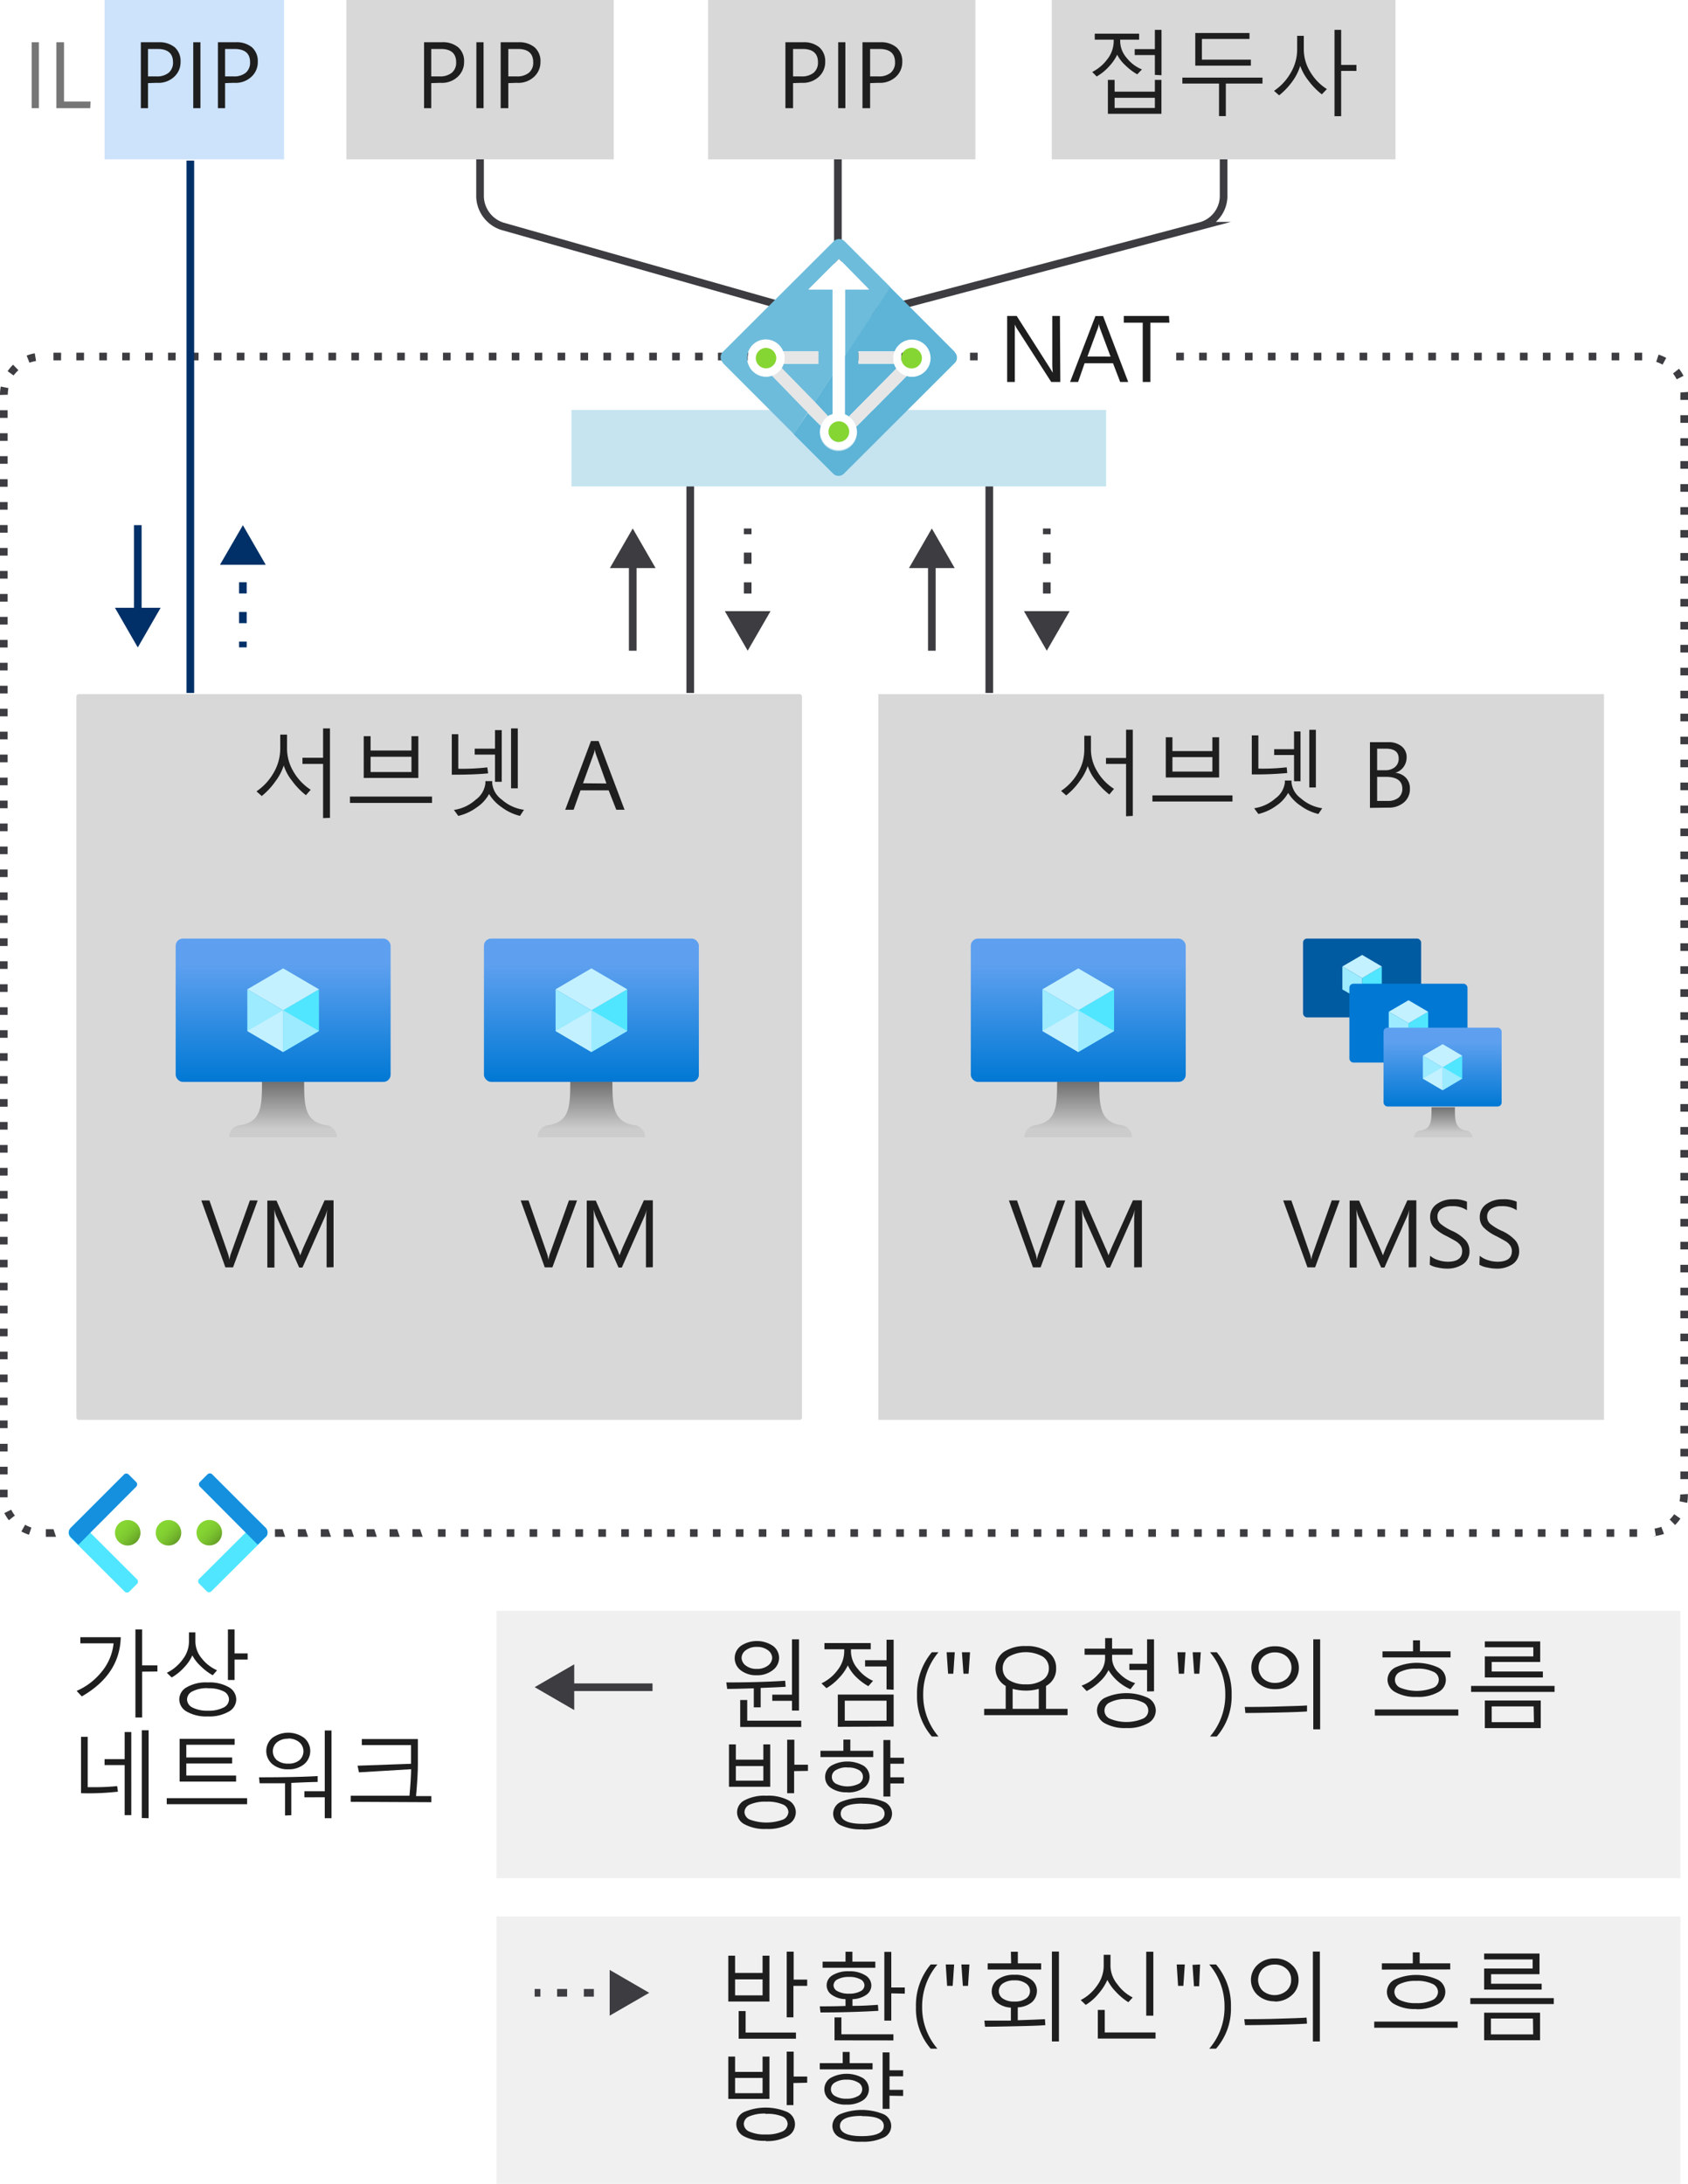 <svg xmlns="http://www.w3.org/2000/svg" xmlns:xlink="http://www.w3.org/1999/xlink" viewBox="0 0 221 285.86"><defs><style>.cls-1{fill:#fff;}.cls-2,.cls-3{fill:#3c3c41;}.cls-3{opacity:0.2;}.cls-25,.cls-29,.cls-3{isolation:isolate;}.cls-4{fill:#ccc;fill-opacity:0.3;}.cls-5{fill:url(#Degradado_sin_nombre);}.cls-6{fill:#50e6ff;}.cls-7{fill:#c3f1ff;}.cls-8{fill:#9cebff;}.cls-9{fill:url(#Degradado_sin_nombre_2);}.cls-10{fill:url(#Degradado_sin_nombre_3);}.cls-11{fill:url(#Degradado_sin_nombre_4);}.cls-12{fill:#005ba1;}.cls-13{fill:#0078d4;}.cls-14{fill:url(#Degradado_sin_nombre_5);}.cls-15{fill:url(#Degradado_sin_nombre_6);}.cls-16{fill:url(#Degradado_sin_nombre_7);}.cls-17{fill:url(#Degradado_sin_nombre_8);}.cls-18,.cls-19,.cls-20,.cls-26,.cls-28{fill:none;stroke-miterlimit:10;}.cls-18,.cls-19,.cls-20{stroke:#3c3c41;}.cls-19,.cls-28{stroke-dasharray:1.46 2.43;}.cls-20{stroke-dasharray:1.31 2.19;}.cls-21{fill:url(#Degradado_sin_nombre_9);}.cls-22{fill:url(#Degradado_sin_nombre_10);}.cls-23{fill:url(#Degradado_sin_nombre_11);}.cls-24{fill:#1490df;}.cls-25{fill:#83b9f9;}.cls-25,.cls-29{opacity:0.4;}.cls-26,.cls-28{stroke:#003067;}.cls-27{fill:#003067;}.cls-29,.cls-30{fill:#6ebcdb;}.cls-31{fill:#5db4d7;}.cls-32{fill:#e6e6e6;}.cls-33{fill:#86d633;}.cls-34{fill:#1e1e1e;}.cls-35{fill:#767676;}</style><linearGradient id="Degradado_sin_nombre" x1="37.07" y1="418.22" x2="37.07" y2="399.46" gradientTransform="translate(0 -276.6)" gradientUnits="userSpaceOnUse"><stop offset="0" stop-color="#0078d4"/><stop offset="0.82" stop-color="#5ea0ef"/></linearGradient><linearGradient id="Degradado_sin_nombre_2" x1="37.05" y1="425.46" x2="37.05" y2="418.22" gradientTransform="translate(0 -276.6)" gradientUnits="userSpaceOnUse"><stop offset="0.15" stop-color="#ccc"/><stop offset="1" stop-color="#707070"/></linearGradient><linearGradient id="Degradado_sin_nombre_3" x1="77.43" y1="418.22" x2="77.43" y2="399.46" xlink:href="#Degradado_sin_nombre"/><linearGradient id="Degradado_sin_nombre_4" x1="77.43" y1="425.46" x2="77.43" y2="418.22" xlink:href="#Degradado_sin_nombre_2"/><linearGradient id="Degradado_sin_nombre_5" x1="188.87" y1="421.46" x2="188.87" y2="411.12" xlink:href="#Degradado_sin_nombre"/><linearGradient id="Degradado_sin_nombre_6" x1="188.94" y1="425.46" x2="188.94" y2="421.46" xlink:href="#Degradado_sin_nombre_2"/><linearGradient id="Degradado_sin_nombre_7" x1="141.17" y1="418.22" x2="141.17" y2="399.46" xlink:href="#Degradado_sin_nombre"/><linearGradient id="Degradado_sin_nombre_8" x1="141.17" y1="425.46" x2="141.17" y2="418.22" xlink:href="#Degradado_sin_nombre_2"/><linearGradient id="Degradado_sin_nombre_9" x1="23.52" y1="477.64" x2="25.89" y2="480.01" gradientTransform="translate(2.88 -278.01)" gradientUnits="userSpaceOnUse"><stop offset="0" stop-color="#86d633"/><stop offset="0.24" stop-color="#83d232"/><stop offset="0.5" stop-color="#7cc52f"/><stop offset="0.76" stop-color="#6fb02a"/><stop offset="1" stop-color="#5e9624"/></linearGradient><linearGradient id="Degradado_sin_nombre_10" x1="18.18" y1="477.64" x2="20.53" y2="480.01" xlink:href="#Degradado_sin_nombre_9"/><linearGradient id="Degradado_sin_nombre_11" x1="12.83" y1="477.64" x2="15.19" y2="480.01" xlink:href="#Degradado_sin_nombre_9"/></defs><title>OJ104903192</title><g id="Target"><g id="Shapes"><rect class="cls-1" width="221" height="285.86"/><path class="cls-2" d="M214.34,201.17h-1v-1h1Zm-3,0h-1v-1h1Zm-3,0h-1v-1h1Zm-3,0h-1v-1h1Zm-3,0h-1v-1h1Zm-3,0h-1v-1h1Zm-3,0h-1v-1h1Zm-3,0h-1v-1h1Zm-3,0h-1v-1h1Zm-3,0h-1v-1h1Zm-3,0h-1v-1h1Zm-3,0h-1v-1h1Zm-3,0h-1v-1h1Zm-3,0h-1v-1h1Zm-3,0h-1v-1h1Zm-3,0h-1v-1h1Zm-3,0h-1v-1h1Zm-3,0h-1v-1h1Zm-3,0h-1v-1h1Zm-3,0h-1v-1h1Zm-3,0h-1v-1h1Zm-3,0h-1v-1h1Zm-3,0h-1v-1h1Zm-3,0h-1v-1h1Zm-3,0h-1v-1h1Zm-3,0h-1v-1h1Zm-3,0h-1v-1h1Zm-3,0h-1v-1h1Zm-3,0h-1v-1h1Zm-3,0h-1v-1h1Zm-3,0h-1v-1h1Zm-3,0h-1v-1h1Zm-3,0h-1v-1h1Zm-3,0h-1v-1h1Zm-3,0h-1v-1h1Zm-3,0h-1v-1h1Zm-3,0h-1v-1h1Zm-3,0h-1v-1h1Zm-3,0h-1v-1h1Zm-3,0h-1v-1h1Zm-3,0h-1v-1h1Zm-3,0h-1v-1h1Zm-3,0h-1v-1h1Zm-3,0h-1v-1h1Zm-3,0h-1v-1h1Zm-3,0h-1v-1h1Zm-3,0h-1v-1h1Zm-3,0h-1v-1h1Zm-3,0h-1v-1h1Zm-3,0h-1v-1h1Zm-3,0h-1v-1h1Zm-3,0h-1v-1h1Zm-3,0h-1v-1h1Zm-3,0H54v-1h1Zm-3,0H51v-1h1Zm-3,0H48v-1h1Zm-3,0H45v-1h1Zm-3,0H42v-1h1Zm-3,0H39v-1h1Zm-3,0H36v-1h1Zm-30,0H6v-1H7Zm209.46-.08-.17-1a4.29,4.29,0,0,0,.87-.23l.36.93a5.86,5.86,0,0,1-1.44.3Zm-213-.19a5.91,5.91,0,0,1-1-.43l.49-.88a4,4,0,0,0,.82.36Zm215.5-1.29-.69-.71a4.82,4.82,0,0,0,.58-.69l.82.57A5.65,5.65,0,0,1,219.32,199.61ZM1.16,199a5.71,5.71,0,0,1-.59-.94l.9-.44a3.75,3.75,0,0,0,.48.76Zm219.73-2.28-1-.2a4.41,4.41,0,0,0,.09-.89l1-.06v.06a5.33,5.33,0,0,1-.09,1.13ZM0,196v-1H1v1Zm221-2.38h-1v-1h1ZM1,193H0v-1H1Zm220-2.35h-1v-1h1ZM1,190H0v-1H1Zm220-2.36h-1v-1h1Zm-220-.7H0v-1H1Zm220-2.35h-1v-1h1ZM1,183.94H0v-1H1Zm220-2.36h-1v-1h1ZM1,180.93H0v-1H1Zm220-2.35h-1v-1h1ZM1,177.93H0v-1H1Zm220-2.36h-1v-1h1ZM1,174.92H0v-1H1Zm220-2.35h-1v-1h1ZM1,171.92H0v-1H1Zm220-2.36h-1v-1h1ZM1,168.91H0v-1H1Zm220-2.35h-1v-1h1ZM1,165.9H0v-1H1Zm220-2.35h-1v-1h1ZM1,162.9H0v-1H1Zm220-2.35h-1v-1h1ZM1,159.89H0v-1H1Zm220-2.35h-1v-1h1ZM1,156.89H0v-1H1Zm220-2.36h-1v-1h1ZM1,153.88H0v-1H1Zm220-2.35h-1v-1h1ZM1,150.88H0v-1H1Zm220-2.36h-1v-1h1ZM1,147.87H0v-1H1Zm220-2.35h-1v-1h1ZM1,144.87H0v-1H1Zm220-2.36h-1v-1h1ZM1,141.86H0v-1H1Zm220-2.35h-1v-1h1ZM1,138.86H0v-1H1Zm220-2.36h-1v-1h1ZM1,135.85H0v-1H1Zm220-2.35h-1v-1h1ZM1,132.85H0v-1H1Zm220-2.36h-1v-1h1ZM1,129.84H0v-1H1Zm220-2.36h-1v-1h1ZM1,126.83H0v-1H1Zm220-2.35h-1v-1h1ZM1,123.83H0v-1H1Zm220-2.36h-1v-1h1ZM1,120.82H0v-1H1Zm220-2.35h-1v-1h1ZM1,117.82H0v-1H1Zm220-2.36h-1v-1h1ZM1,114.81H0v-1H1Zm220-2.35h-1v-1h1ZM1,111.81H0v-1H1Zm220-2.36h-1v-1h1ZM1,108.8H0v-1H1Zm220-2.35h-1v-1h1ZM1,105.8H0v-1H1Zm220-2.36h-1v-1h1ZM1,102.79H0v-1H1Zm220-2.35h-1v-1h1ZM1,99.78H0v-1H1Zm220-2.35h-1v-1h1ZM1,96.78H0v-1H1Zm220-2.36h-1v-1h1ZM1,93.77H0v-1H1Zm220-2.35h-1v-1h1ZM1,90.77H0v-1H1Zm220-2.36h-1v-1h1ZM1,87.76H0v-1H1Zm220-2.35h-1v-1h1ZM1,84.76H0v-1H1ZM221,82.4h-1v-1h1ZM1,81.75H0v-1H1ZM221,79.4h-1v-1h1ZM1,78.75H0v-1H1Zm220-2.36h-1v-1h1ZM1,75.74H0v-1H1Zm220-2.35h-1v-1h1ZM1,72.73H0v-1H1Zm220-2.35h-1v-1h1ZM1,69.73H0v-1H1Zm220-2.35h-1v-1h1ZM1,66.72H0v-1H1Zm220-2.35h-1v-1h1ZM1,63.72H0v-1H1Zm220-2.36h-1v-1h1ZM1,60.71H0v-1H1Zm220-2.35h-1v-1h1ZM1,57.71H0v-1H1Zm220-2.36h-1v-1h1ZM1,54.7H0v-1H1Zm220-2.35h-1v-.68a1.41,1.41,0,0,0,0-.29l1-.07v1ZM0,51.7H0a5.77,5.77,0,0,1,.1-1.1l1,.2a5.12,5.12,0,0,0-.08.87Zm219.52-2.05a5.41,5.41,0,0,0-.48-.76l.78-.62a5,5,0,0,1,.59.93ZM1.78,49.15,1,48.59a5.25,5.25,0,0,1,.71-.85l.7.72A4.57,4.57,0,0,0,1.78,49.15Zm215.89-1.42a4.09,4.09,0,0,0-.83-.36l.31-.95a5.91,5.91,0,0,1,1,.43ZM3.86,47.48l-.37-.93a4.92,4.92,0,0,1,1.06-.3l.17,1A5.2,5.2,0,0,0,3.86,47.48ZM215,47.17h-1v-1h1Zm-3,0h-1v-1h1Zm-3,0h-1v-1h1Zm-3,0h-1v-1h1Zm-3,0h-1v-1h1Zm-3,0h-1v-1h1Zm-3,0h-1v-1h1Zm-3,0h-1v-1h1Zm-3,0h-1v-1h1Zm-3,0h-1v-1h1Zm-3,0h-1v-1h1Zm-3,0h-1v-1h1Zm-3,0h-1v-1h1Zm-3,0h-1v-1h1Zm-3,0h-1v-1h1Zm-3,0h-1v-1h1Zm-3,0h-1v-1h1Zm-3,0h-1v-1h1Zm-3,0h-1v-1h1Zm-3,0h-1v-1h1Zm-3,0h-1v-1h1Zm-27,0h-1v-1h1Zm-3,0h-1v-1h1Zm-3,0h-1v-1h1Zm-3,0h-1v-1h1Zm-3,0h-1v-1h1Zm-3,0h-1v-1h1Zm-3,0h-1v-1h1Zm-3,0h-1v-1h1Zm-3,0h-1v-1h1Zm-3,0h-1v-1h1Zm-3,0H97v-1h1Zm-3,0H94v-1h1Zm-3,0H91v-1h1Zm-3,0H88v-1h1Zm-3,0H85v-1h1Zm-3,0H82v-1h1Zm-3,0H79v-1h1Zm-3,0H76v-1h1Zm-3,0H73v-1h1Zm-3,0H70v-1h1Zm-3,0H67v-1h1Zm-3,0H64v-1h1Zm-3,0H61v-1h1Zm-3,0H58v-1h1Zm-3,0H55v-1h1Zm-3,0H52v-1h1Zm-3,0H49v-1h1Zm-3,0H46v-1h1Zm-3,0H43v-1h1Zm-3,0H40v-1h1Zm-3,0H37v-1h1Zm-3,0H34v-1h1Zm-3,0H31v-1h1Zm-3,0H28v-1h1Zm-3,0H25v-1h1Zm-3,0H22v-1h1Zm-3,0H19v-1h1Zm-3,0H16v-1h1Zm-3,0H13v-1h1Zm-3,0H10v-1h1Zm-3,0H7v-1H8Z"/><rect class="cls-1" x="10" y="90.86" width="95" height="95" rx="0.3"/><rect class="cls-3" x="10" y="90.86" width="95" height="95" rx="0.3"/><rect class="cls-4" x="65" y="210.86" width="155" height="35"/><rect class="cls-4" x="65" y="250.86" width="155" height="35"/><rect class="cls-5" x="23" y="122.86" width="28.14" height="18.76" rx="0.94"/><polygon class="cls-6" points="41.76 129.5 41.76 134.96 37.07 137.71 37.07 132.24 41.76 129.5"/><polygon class="cls-7" points="41.76 129.5 37.07 132.25 32.38 129.5 37.07 126.76 41.76 129.5"/><polygon class="cls-8" points="37.07 132.25 37.07 137.71 32.38 134.96 32.38 129.5 37.07 132.25"/><polygon class="cls-7" points="32.38 134.96 37.07 132.24 37.07 137.71 32.38 134.96"/><polygon class="cls-8" points="41.76 134.96 37.07 132.24 37.07 137.71 41.76 134.96"/><path class="cls-9" d="M42.71,147.29c-2.78-.44-2.89-2.44-2.89-5.67H34.3c0,3.23-.09,5.23-2.87,5.67A1.56,1.56,0,0,0,30,148.86H44.11A1.58,1.58,0,0,0,42.71,147.29Z"/><rect class="cls-10" x="63.36" y="122.86" width="28.14" height="18.76" rx="0.94"/><polygon class="cls-6" points="82.12 129.5 82.12 134.96 77.43 137.71 77.43 132.24 82.12 129.5"/><polygon class="cls-7" points="82.12 129.5 77.43 132.25 72.74 129.5 77.43 126.76 82.12 129.5"/><polygon class="cls-8" points="77.43 132.25 77.43 137.71 72.74 134.96 72.74 129.5 77.43 132.25"/><polygon class="cls-7" points="72.74 134.96 77.43 132.24 77.43 137.71 72.74 134.96"/><polygon class="cls-8" points="82.12 134.96 77.43 132.24 77.43 137.71 82.12 134.96"/><path class="cls-11" d="M83.07,147.29c-2.78-.44-2.89-2.44-2.89-5.67H74.66c0,3.23-.09,5.23-2.88,5.67a1.56,1.56,0,0,0-1.39,1.57H84.46A1.56,1.56,0,0,0,83.07,147.29Z"/><rect class="cls-1" x="115" y="90.86" width="95" height="95"/><rect class="cls-3" x="115" y="90.86" width="95" height="95"/><rect class="cls-12" x="170.6" y="122.86" width="15.46" height="10.32" rx="0.52"/><polygon class="cls-6" points="180.91 126.51 180.91 129.52 178.34 131.02 178.34 128.03 180.91 126.51"/><polygon class="cls-7" points="180.91 126.51 178.34 128.03 175.75 126.51 178.34 125 180.91 126.51"/><polygon class="cls-8" points="178.34 128.03 178.34 131.02 175.75 129.52 175.75 126.51 178.34 128.03"/><rect class="cls-13" x="176.67" y="128.77" width="15.46" height="10.32" rx="0.52"/><polygon class="cls-6" points="186.98 132.44 186.98 135.44 184.41 136.96 184.41 133.94 186.98 132.44"/><polygon class="cls-7" points="186.98 132.44 184.41 133.94 181.82 132.44 184.41 130.93 186.98 132.44"/><polygon class="cls-8" points="184.41 133.94 184.41 136.96 181.82 135.44 181.82 132.44 184.41 133.94"/><rect class="cls-14" x="181.14" y="134.52" width="15.46" height="10.32" rx="0.52"/><polygon class="cls-6" points="191.44 138.19 191.44 141.19 188.88 142.71 188.88 139.69 191.44 138.19"/><polygon class="cls-7" points="191.44 138.19 188.88 139.71 186.29 138.19 188.88 136.68 191.44 138.19"/><polygon class="cls-8" points="188.88 139.71 188.88 142.71 186.29 141.19 186.29 138.19 188.88 139.71"/><polygon class="cls-7" points="186.29 141.19 188.88 139.69 188.88 142.71 186.29 141.19"/><polygon class="cls-8" points="191.44 141.19 188.88 139.69 188.88 142.71 191.44 141.19"/><path class="cls-15" d="M192,148c-1.52-.24-1.52-1.34-1.52-3.06h-3.06c0,1.78,0,2.88-1.53,3.06a.91.91,0,0,0-.77.88h7.65A.91.91,0,0,0,192,148Z"/><rect class="cls-16" x="127.1" y="122.86" width="28.14" height="18.76" rx="0.94"/><polygon class="cls-6" points="145.86 129.5 145.86 134.96 141.17 137.71 141.17 132.24 145.86 129.5"/><polygon class="cls-7" points="145.86 129.5 141.17 132.25 136.48 129.5 141.17 126.76 145.86 129.5"/><polygon class="cls-8" points="141.17 132.25 141.17 137.71 136.48 134.96 136.48 129.5 141.17 132.25"/><polygon class="cls-7" points="136.48 134.96 141.17 132.24 141.17 137.71 136.48 134.96"/><polygon class="cls-8" points="145.86 134.96 141.17 132.24 141.17 137.71 145.86 134.96"/><path class="cls-17" d="M146.81,147.29c-2.78-.44-2.89-2.44-2.89-5.67H138.4c0,3.23-.09,5.23-2.87,5.67a1.58,1.58,0,0,0-1.4,1.57h14.08A1.58,1.58,0,0,0,146.81,147.29Z"/><line class="cls-18" x1="90.37" y1="90.71" x2="90.37" y2="63.64"/><line class="cls-18" x1="82.84" y1="85.18" x2="82.84" y2="73.48"/><polygon class="cls-2" points="85.83 74.36 82.84 69.18 79.85 74.36 85.83 74.36"/><line class="cls-18" x1="97.89" y1="80.87" x2="97.89" y2="80.12"/><line class="cls-19" x1="97.89" y1="77.69" x2="97.89" y2="71.14"/><line class="cls-18" x1="97.89" y1="69.93" x2="97.89" y2="69.18"/><polygon class="cls-2" points="100.88 80 97.89 85.18 94.9 80 100.88 80"/><line class="cls-18" x1="129.52" y1="90.71" x2="129.52" y2="63.64"/><line class="cls-18" x1="122" y1="85.18" x2="122" y2="73.48"/><polygon class="cls-2" points="124.99 74.36 122 69.18 119.01 74.36 124.99 74.36"/><line class="cls-18" x1="137.05" y1="80.87" x2="137.05" y2="80.12"/><line class="cls-19" x1="137.05" y1="77.69" x2="137.05" y2="71.14"/><line class="cls-18" x1="137.05" y1="69.93" x2="137.05" y2="69.18"/><polygon class="cls-2" points="140.04 80 137.05 85.18 134.06 80 140.04 80"/><line class="cls-18" x1="109.7" y1="38.29" x2="109.7" y2="18.79"/><line class="cls-18" x1="74.31" y1="220.86" x2="85.43" y2="220.86"/><polygon class="cls-2" points="75.18 223.85 70 220.85 75.18 217.86 75.18 223.85"/><line class="cls-18" x1="80.69" y1="260.86" x2="79.94" y2="260.86"/><line class="cls-20" x1="77.75" y1="260.86" x2="71.84" y2="260.86"/><line class="cls-18" x1="70.75" y1="260.86" x2="70" y2="260.86"/><polygon class="cls-2" points="79.82 257.86 85 260.86 79.82 263.85 79.82 257.86"/><path class="cls-18" d="M105.83,41,65.74,29.61a4.21,4.21,0,0,1-2.89-3.82v-7"/><path class="cls-18" d="M114,41l43.3-11.45a4.1,4.1,0,0,0,2.9-3.76v-7"/><circle class="cls-21" cx="27.4" cy="200.63" r="1.67"/><circle class="cls-22" cx="22.06" cy="200.64" r="1.67"/><circle class="cls-23" cx="16.72" cy="200.64" r="1.67"/><path class="cls-6" d="M17.93,207.34l-1,1a.43.43,0,0,1-.61,0h0l-7.09-7.08a.88.88,0,0,1,0-1.22h0l1-1h0l7.71,7.69a.43.43,0,0,1,0,.61h0Z"/><path class="cls-24" d="M16.83,193l1,1a.43.43,0,0,1,0,.61h0l-7.57,7.6h0l-1-1a.88.88,0,0,1,0-1.22h0l7-7A.43.43,0,0,1,16.83,193Z"/><path class="cls-6" d="M33.78,199l1,1a.86.86,0,0,1,0,1.22h0l-7.1,7.08a.43.43,0,0,1-.61,0h0l-1-1a.44.44,0,0,1,0-.62h0Z"/><path class="cls-24" d="M34.74,201.2l-1,1h0l-7.57-7.6a.43.43,0,0,1,0-.61h0l1-1a.43.43,0,0,1,.61,0h0l7,7a.88.88,0,0,1,0,1.22h0Z"/><rect class="cls-1" x="45.35" width="35" height="20.86"/><rect class="cls-3" x="45.35" width="35" height="20.86"/><rect class="cls-1" x="92.7" width="35" height="20.86"/><rect class="cls-3" x="92.7" width="35" height="20.86"/><rect class="cls-1" x="137.7" width="45" height="20.86"/><rect class="cls-3" x="137.7" width="45" height="20.86"/><rect class="cls-1" x="13.69" width="23.5" height="20.86"/><rect class="cls-25" x="13.69" width="23.5" height="20.86"/><line class="cls-26" x1="24.92" y1="90.71" x2="24.92" y2="21.02"/><line class="cls-26" x1="18.04" y1="80.44" x2="18.04" y2="68.74"/><polygon class="cls-27" points="21.03 79.56 18.04 84.75 15.05 79.56 21.03 79.56"/><line class="cls-26" x1="31.8" y1="84.74" x2="31.8" y2="83.99"/><line class="cls-28" x1="31.8" y1="81.57" x2="31.8" y2="75.01"/><line class="cls-26" x1="31.8" y1="73.8" x2="31.8" y2="73.05"/><polygon class="cls-27" points="34.79 73.93 31.8 68.75 28.8 73.93 34.79 73.93"/><rect class="cls-1" x="74.82" y="53.67" width="70" height="10"/><rect class="cls-29" x="74.82" y="53.67" width="70" height="10"/><g id="ad94e297-0e86-4eaf-aac0-d146ee9aea65"><path class="cls-30" d="M105.75,54l-4.68-4.84a2.28,2.28,0,0,1-.78.13A2.43,2.43,0,1,1,102.53,46h4.62v1.62H102.6a3.68,3.68,0,0,1-.26.57l4.33,4.46L109,49.07V37.89h-3.15l4-4,3.94,4h-3.15v8.74l5.93-9.05-6-6a1,1,0,0,0-1.41,0l0,0h0L94.64,46.06a1,1,0,0,0,0,1.41l0,.05h0L109.11,62l-5.17-5.17Z"/><path class="cls-31" d="M109,54.22V49.05l-2.34,3.59,1.72,1.84A2,2,0,0,1,109,54.22Z"/><path class="cls-31" d="M125,46.06l-8.47-8.48-5.93,9.05v7.61a2.1,2.1,0,0,1,.53.29l6.22-6.28a3.15,3.15,0,0,1-.31-.64H112.4V46h4.74a2.41,2.41,0,1,1,2.24,3.32,2.53,2.53,0,0,1-.67-.1l-6.62,6.67a2.18,2.18,0,0,1,.11.62,2.43,2.43,0,0,1-4.86.19,2.5,2.5,0,0,1,.14-.9l-1.73-1.72-1.84,2.76L109.08,62a1,1,0,0,0,1.41,0l0,0L125,47.52a1,1,0,0,0,0-1.41Z"/><path class="cls-32" d="M117.14,46H112.4v1.62h4.67a3,3,0,0,1-.12-.73A2.26,2.26,0,0,1,117.14,46Z"/><path class="cls-32" d="M102.6,47.61h4.55V46h-4.62a2.09,2.09,0,0,1,.19.89A2.22,2.22,0,0,1,102.6,47.61Z"/><path class="cls-32" d="M112.09,55.88l6.62-6.67a2.43,2.43,0,0,1-1.33-1l-6.22,6.28A2.24,2.24,0,0,1,112.09,55.88Z"/><path class="cls-32" d="M108.44,54.48l-1.72-1.84-4.38-4.46a2.51,2.51,0,0,1-1.27,1L105.75,54l1.73,1.72A2.37,2.37,0,0,1,108.44,54.48Z"/><path class="cls-1" d="M113.76,37.89l-3.92-4-4,4H109V54.22a1.73,1.73,0,0,0-.57.26,2.41,2.41,0,1,0,3.65,2.71,2.31,2.31,0,0,0,.11-.69,2.18,2.18,0,0,0-.11-.62,2.26,2.26,0,0,0-.93-1.35,2.1,2.1,0,0,0-.53-.29V37.89Zm-3.92,20a1.35,1.35,0,1,1,1.34-1.36v0h0a1.34,1.34,0,0,1-1.34,1.29Z"/><path class="cls-1" d="M102.34,48.18a3.68,3.68,0,0,0,.26-.57,2.28,2.28,0,0,0,.12-.73,2.09,2.09,0,0,0-.19-.89,2.41,2.41,0,1,0-2.24,3.32,2.28,2.28,0,0,0,.78-.13A2.51,2.51,0,0,0,102.34,48.18Zm-2,0a1.35,1.35,0,1,1,1.35-1.35h0a1.36,1.36,0,0,1-1.3,1.4h0Z"/><path class="cls-1" d="M118.71,49.21a2.53,2.53,0,0,0,.67.1A2.43,2.43,0,1,0,117.14,46a2.26,2.26,0,0,0-.19.89,3,3,0,0,0,.12.73,3.15,3.15,0,0,0,.31.64A2.46,2.46,0,0,0,118.71,49.21Zm.67-3.65a1.34,1.34,0,0,1,0,2.67,1.34,1.34,0,1,1-.3-2.67A1.5,1.5,0,0,1,119.38,45.56Z"/><path class="cls-33" d="M109.84,55.15a1.35,1.35,0,1,0,1.34,1.36h0A1.36,1.36,0,0,0,109.84,55.15Z"/><circle class="cls-33" cx="100.29" cy="46.88" r="1.34"/><path class="cls-33" d="M119.38,48.23A1.35,1.35,0,1,0,118,46.88h0a1.34,1.34,0,0,0,1.33,1.35Z"/></g></g></g><g id="Text"><path class="cls-34" d="M139.46,157.14l-3.22,8.76h-1l-3.15-8.76h1.06l2.44,7a4.66,4.66,0,0,1,.17.77h0a3.67,3.67,0,0,1,.19-.78l2.49-7Z"/><path class="cls-34" d="M148.49,165.9V160c0-.46,0-1,.09-1.69h0a5.11,5.11,0,0,1-.25.83l-3,6.78h-.43l-3-6.73a5.07,5.07,0,0,1-.25-.88h0c0,.22.05.78.05,1.67v5.94h-.92v-8.76h1.24l2.7,6.17a8.86,8.86,0,0,1,.41,1h0c.06-.17.2-.52.43-1.07l2.77-6.14h1.17v8.76Z"/><path class="cls-34" d="M75.55,157.14l-3.23,8.76h-1l-3.15-8.76H69.2l2.43,7a4.66,4.66,0,0,1,.17.77h0a4.4,4.4,0,0,1,.19-.78l2.5-7Z"/><path class="cls-34" d="M84.57,165.9V160c0-.46,0-1,.09-1.69h0a4.26,4.26,0,0,1-.25.83l-3,6.78h-.43l-3-6.73a4.44,4.44,0,0,1-.24-.88h0c0,.22,0,.78,0,1.67v5.94h-.92v-8.76H78l2.71,6.17a8.26,8.26,0,0,1,.4,1h0c.06-.17.2-.52.42-1.07l2.77-6.14h1.17v8.76Z"/><path class="cls-34" d="M33.74,157.14l-3.23,8.76h-1l-3.15-8.76h1.06l2.44,7a4.66,4.66,0,0,1,.17.77h0a4.4,4.4,0,0,1,.19-.78l2.5-7Z"/><path class="cls-34" d="M42.76,165.9V160c0-.46,0-1,.09-1.69h0a5.11,5.11,0,0,1-.25.83l-3,6.78h-.43l-3-6.73a4.44,4.44,0,0,1-.24-.88h0c0,.22,0,.78,0,1.67v5.94H35v-8.76H36.2l2.71,6.17a8.26,8.26,0,0,1,.4,1h0c.06-.17.2-.52.42-1.07l2.77-6.14h1.17v8.76Z"/><path class="cls-34" d="M175.4,157.14l-3.22,8.76h-1L168,157.14h1.07l2.43,7a3.25,3.25,0,0,1,.17.77h0a4.48,4.48,0,0,1,.2-.78l2.49-7Z"/><path class="cls-34" d="M184.43,165.9V160c0-.46,0-1,.09-1.69h0a4.9,4.9,0,0,1-.26.83l-3,6.78h-.43l-3-6.73a5.07,5.07,0,0,1-.25-.88h0c0,.22.05.78.05,1.67v5.94h-.93v-8.76h1.24l2.71,6.17c.22.5.35.85.41,1h0c.06-.17.2-.52.42-1.07l2.78-6.14h1.17v8.76Z"/><path class="cls-34" d="M187.23,164.38a2.92,2.92,0,0,0,1.07.57,4.18,4.18,0,0,0,1.24.21c1.26,0,1.89-.46,1.89-1.39a1.27,1.27,0,0,0-.19-.7,2.14,2.14,0,0,0-.52-.52c-.21-.14-.65-.39-1.32-.74a6,6,0,0,1-1.69-1.16,2,2,0,0,1-.47-1.34,2,2,0,0,1,.86-1.69,3.49,3.49,0,0,1,2.13-.63,4.06,4.06,0,0,1,1.83.31v1.12a3.27,3.27,0,0,0-2-.53,2.3,2.3,0,0,0-1.34.35,1.13,1.13,0,0,0-.52,1,1.23,1.23,0,0,0,.37.93,6.73,6.73,0,0,0,1.52.94,5.45,5.45,0,0,1,1.83,1.29,2.11,2.11,0,0,1,.47,1.31,2,2,0,0,1-.81,1.74,3.67,3.67,0,0,1-2.25.61,5.57,5.57,0,0,1-1.14-.15,2.82,2.82,0,0,1-1-.36Z"/><path class="cls-34" d="M193.73,164.38a3.09,3.09,0,0,0,1.07.57,4.25,4.25,0,0,0,1.25.21c1.26,0,1.89-.46,1.89-1.39a1.27,1.27,0,0,0-.2-.7,1.94,1.94,0,0,0-.51-.52c-.22-.14-.66-.39-1.33-.74a5.81,5.81,0,0,1-1.68-1.16,1.91,1.91,0,0,1-.48-1.34,2,2,0,0,1,.86-1.69,3.53,3.53,0,0,1,2.13-.63,4.08,4.08,0,0,1,1.84.31v1.12a3.31,3.31,0,0,0-2-.53,2.34,2.34,0,0,0-1.35.35,1.16,1.16,0,0,0-.52,1,1.27,1.27,0,0,0,.37.93,6.86,6.86,0,0,0,1.53.94,5.28,5.28,0,0,1,1.82,1.29,2.11,2.11,0,0,1,.47,1.31,2,2,0,0,1-.81,1.74,3.65,3.65,0,0,1-2.25.61,5.57,5.57,0,0,1-1.14-.15,2.9,2.9,0,0,1-1-.36Z"/><path class="cls-34" d="M148.89,9.73a7.53,7.53,0,0,1-1.53-1.16,4.8,4.8,0,0,1-1.09-1.41,6.28,6.28,0,0,1-1.09,1.56,6.48,6.48,0,0,1-1.6,1.29L143,9.42a5.58,5.58,0,0,0,2-1.7,3.84,3.84,0,0,0,.81-2.3V5.19h-2.48V4.41h5.81v.78h-2.48v.23a3.35,3.35,0,0,0,.85,2.16,4.91,4.91,0,0,0,2,1.51Zm-3.84,5.17V10.46h.88V12h5.27V10.46h.86V14.9Zm6.15-2.1h-5.27v1.33h5.27Zm0-3V7.21h-2.64V6.43h2.64V3.91h.87V9.85Z"/><path class="cls-34" d="M160.49,10.94V15.2h-.89V10.94h-4.8v-.78h10.49v.78Zm-4-2.35V4.32h7.1V5.1h-6.23V7.81h6.41v.78Z"/><path class="cls-34" d="M173.06,12.35a9.3,9.3,0,0,1-1.77-1.82,6.69,6.69,0,0,1-1.06-1.91,7,7,0,0,1-1,2,9.21,9.21,0,0,1-1.76,1.86l-.67-.59A7,7,0,0,0,169,9.51a6,6,0,0,0,.83-3V4.69h.87V6.5a5.57,5.57,0,0,0,.82,2.87,6.69,6.69,0,0,0,2.2,2.29Zm2.53-3.07v5.93h-.87V3.91h.87V8.5h2v.78Z"/><path class="cls-34" d="M103.83,10.88v3.28h-1V5.53h2.33a3.13,3.13,0,0,1,2.12.67,2.43,2.43,0,0,1,.76,1.9,2.59,2.59,0,0,1-.89,2,3.06,3.06,0,0,1-2.22.74Zm0-4.47V10h1.08a2.41,2.41,0,0,0,1.62-.48,1.73,1.73,0,0,0,.56-1.38c0-1.15-.68-1.73-2-1.73Z"/><path class="cls-34" d="M110.68,14.16h-.94V5.53h.94Z"/><path class="cls-34" d="M113.92,10.88v3.28h-1V5.53h2.33a3.13,3.13,0,0,1,2.12.67,2.43,2.43,0,0,1,.76,1.9,2.59,2.59,0,0,1-.89,2,3.06,3.06,0,0,1-2.22.74Zm0-4.47V10H115a2.41,2.41,0,0,0,1.62-.48,1.73,1.73,0,0,0,.56-1.38c0-1.15-.68-1.73-2.05-1.73Z"/><path class="cls-34" d="M56.46,10.88v3.28h-.94V5.53h2.32A3.13,3.13,0,0,1,60,6.2a2.39,2.39,0,0,1,.76,1.9,2.59,2.59,0,0,1-.89,2,3,3,0,0,1-2.22.74Zm0-4.47V10h1.08a2.41,2.41,0,0,0,1.62-.48,1.7,1.7,0,0,0,.56-1.38c0-1.15-.68-1.73-2-1.73Z"/><path class="cls-34" d="M63.31,14.16h-.94V5.53h.94Z"/><path class="cls-34" d="M66.55,10.88v3.28h-1V5.53h2.33a3.13,3.13,0,0,1,2.12.67,2.39,2.39,0,0,1,.76,1.9,2.59,2.59,0,0,1-.89,2,3,3,0,0,1-2.22.74Zm0-4.47V10h1.08a2.41,2.41,0,0,0,1.62-.48,1.7,1.7,0,0,0,.56-1.38c0-1.15-.68-1.73-2-1.73Z"/><path class="cls-34" d="M19.38,10.88v3.28h-.94V5.53h2.33a3.15,3.15,0,0,1,2.12.67,2.42,2.42,0,0,1,.75,1.9,2.56,2.56,0,0,1-.89,2,3,3,0,0,1-2.21.74Zm0-4.47V10h1.09a2.41,2.41,0,0,0,1.62-.48,1.73,1.73,0,0,0,.56-1.38c0-1.15-.69-1.73-2-1.73Z"/><path class="cls-34" d="M26.24,14.16H25.3V5.53h.94Z"/><path class="cls-34" d="M29.47,10.88v3.28h-.94V5.53h2.33A3.15,3.15,0,0,1,33,6.2a2.42,2.42,0,0,1,.75,1.9,2.56,2.56,0,0,1-.89,2,3,3,0,0,1-2.21.74Zm0-4.47V10h1.09a2.41,2.41,0,0,0,1.62-.48,1.73,1.73,0,0,0,.56-1.38c0-1.15-.69-1.73-2.05-1.73Z"/><path class="cls-35" d="M5.09,14.16H4.15V5.53h.94Z"/><path class="cls-35" d="M11.81,14.16H7.38V5.53h1v7.76h3.48Z"/><path class="cls-34" d="M138.82,50h-1.19l-4.5-7a2.72,2.72,0,0,1-.27-.54h0c0,.22,0,.61,0,1.18V50h-1V41.36h1.25l4.38,6.87c.2.32.32.51.35.57h0a9.67,9.67,0,0,1-.07-1.28V41.36h1Z"/><path class="cls-34" d="M147.71,50h-1.05l-.94-2.45H142L141.15,50H140.1l3.32-8.63h1Zm-2.31-3.32L144,42.94a2.53,2.53,0,0,1-.12-.56h0a2.58,2.58,0,0,1-.14.56l-1.37,3.73Z"/><path class="cls-34" d="M153.1,42.24h-2.49V50h-1V42.24h-2.48v-.88h5.92Z"/><path class="cls-34" d="M40.05,104.09a9.39,9.39,0,0,1-1.82-1.89,6.21,6.21,0,0,1-1.08-2,7,7,0,0,1-1.1,2.09,9.38,9.38,0,0,1-1.78,1.91l-.69-.61a7.3,7.3,0,0,0,2.27-2.48,6.27,6.27,0,0,0,.84-3.08V96.16h.89V98a5.88,5.88,0,0,0,.84,3,7,7,0,0,0,2.26,2.38Zm2.25,3V100H39.6v-.81h2.7V95.35h.9v11.71Z"/><path class="cls-34" d="M45.82,105.1v-.83H56.56v.83Zm1.8-3.27V96.37h.9v1.87h5.35V96.37h.9v5.46Zm6.25-2.77H48.52v2h5.35Z"/><path class="cls-34" d="M63.91,101.23c-1.12.12-2.7.18-4.76.18v-5.3H60v4.52a29.44,29.44,0,0,0,3.8-.18Zm4.17,5.57a6.51,6.51,0,0,1-2.35-1.1,5.64,5.64,0,0,1-1.7-1.77,4.89,4.89,0,0,1-1.59,1.74A6.57,6.57,0,0,1,60,106.8l-.57-.78a5.37,5.37,0,0,0,2.84-1.33,3.07,3.07,0,0,0,1.28-2.16v-.28h.89v.26a3,3,0,0,0,1.26,2.16A5.4,5.4,0,0,0,68.6,106Zm-3.27-4.46V98.78H62.15V98h2.66V95.57h.88v6.77Zm2.1.85V95.35h.88v7.84Z"/><path class="cls-34" d="M81.77,106H80.69l-1-2.54H76l-.9,2.54H74L77.37,97h1Zm-2.37-3.44L78,98.67a3.58,3.58,0,0,1-.13-.59h0a2.41,2.41,0,0,1-.14.59l-1.4,3.86Z"/><path class="cls-34" d="M145.24,104a9.34,9.34,0,0,1-1.78-1.82,6.26,6.26,0,0,1-1.05-1.9,6.82,6.82,0,0,1-1.08,2,8.78,8.78,0,0,1-1.74,1.84l-.67-.59a7,7,0,0,0,2.22-2.39,5.89,5.89,0,0,0,.82-3V96.31h.87v1.8a5.54,5.54,0,0,0,.82,2.86,6.69,6.69,0,0,0,2.2,2.29Zm2.19,2.85V100H144.8v-.78h2.63v-3.7h.88V106.8Z"/><path class="cls-34" d="M150.88,104.92v-.8h10.48v.8Zm1.75-3.15V96.51h.87v1.81h5.23V96.51h.88v5.26Zm6.1-2.66H153.5V101h5.23Z"/><path class="cls-34" d="M168.53,101.19a45.36,45.36,0,0,1-4.64.18V96.26h.86v4.35a28.35,28.35,0,0,0,3.71-.17Zm4.08,5.36a6.35,6.35,0,0,1-2.3-1.06,5.43,5.43,0,0,1-1.66-1.7,4.87,4.87,0,0,1-1.55,1.68,6.47,6.47,0,0,1-2.35,1.08l-.55-.75a5.35,5.35,0,0,0,2.77-1.28,3,3,0,0,0,1.25-2.08v-.27h.87v.26a2.92,2.92,0,0,0,1.22,2.07,5.37,5.37,0,0,0,2.8,1.3Zm-3.19-4.29V98.83h-2.6v-.76h2.6V95.75h.85v6.51Zm2,.82V95.53h.86v7.55Z"/><path class="cls-34" d="M179.36,105.75v-8.6h2.41a2.65,2.65,0,0,1,1.73.54,1.76,1.76,0,0,1,.66,1.43,2.12,2.12,0,0,1-.39,1.26,2.07,2.07,0,0,1-1.1.78v0a2.17,2.17,0,0,1,1.4.65,2,2,0,0,1,.52,1.44,2.25,2.25,0,0,1-.79,1.79,3,3,0,0,1-2,.68ZM180.3,98v2.82h1a1.94,1.94,0,0,0,1.34-.41,1.4,1.4,0,0,0,.48-1.13c0-.85-.56-1.28-1.67-1.28Zm0,3.69v3.15h1.4a2.14,2.14,0,0,0,1.4-.42,1.49,1.49,0,0,0,.5-1.18c0-1-.71-1.55-2.13-1.55Z"/><path class="cls-34" d="M15.81,214.31q-.12,4.89-5.1,7.75l-.68-.72a8.5,8.5,0,0,0,3.2-2.41,6.92,6.92,0,0,0,1.64-3.82H10.52v-.8Zm2.8,4.51v6h-.88V213.29h.88V218h2v.8Z"/><path class="cls-34" d="M27.85,219.29a7.27,7.27,0,0,1-1.56-1.18,5.31,5.31,0,0,1-1.11-1.42,5.5,5.5,0,0,1-1.08,1.58,6.62,6.62,0,0,1-1.62,1.31l-.64-.61a5.62,5.62,0,0,0,2.07-1.74,3.85,3.85,0,0,0,.83-2.34v-1.21h.84v1.21a3.49,3.49,0,0,0,.84,2.2,5.15,5.15,0,0,0,2,1.55Zm-.64,5.39a5.12,5.12,0,0,1-2.74-.62,1.86,1.86,0,0,1-1-1.61,1.83,1.83,0,0,1,1-1.6,5,5,0,0,1,2.73-.62,5.07,5.07,0,0,1,2.73.61,1.86,1.86,0,0,1,1,1.61,1.84,1.84,0,0,1-1,1.61A5.06,5.06,0,0,1,27.21,224.68Zm0-3.7a4.2,4.2,0,0,0-2,.41,1.2,1.2,0,0,0-.72,1.06,1.21,1.21,0,0,0,.72,1.07,4.2,4.2,0,0,0,2,.41,4.25,4.25,0,0,0,2.05-.41,1.21,1.21,0,0,0,.72-1.07,1.2,1.2,0,0,0-.72-1.06A4.25,4.25,0,0,0,27.21,221Zm3.5-3.74v2.67h-.87v-6.62h.87v3.14h1.71v.81Z"/><path class="cls-34" d="M15.44,234.53a34.18,34.18,0,0,1-4.83.2v-7.38h.87v6.59H12a29.12,29.12,0,0,0,3.34-.14Zm.88,3.07v-6.55H13.69v-.78h2.63v-3.55h.87V237.6Zm2.25.38V226.49h.89V238Z"/><path class="cls-34" d="M21.83,236.17v-.79H32.35v.79Zm8.89-7.78H24.39v1.66h6v.79h-6v1.58h6.52v.79H23.52v-5.6h7.2Z"/><path class="cls-34" d="M37.32,237.65v-4.22l-3.33,0-.08-.78q4.85,0,7.68-.16l0,.77q-.81,0-3.45.12v4.23Zm.41-6.05a3.08,3.08,0,0,1-2.08-.68,2.26,2.26,0,0,1,0-3.43,3.54,3.54,0,0,1,4.17,0,2.25,2.25,0,0,1,0,3.44A3.1,3.1,0,0,1,37.73,231.6Zm0-4a2.2,2.2,0,0,0-1.46.46,1.54,1.54,0,0,0,0,2.36,2.31,2.31,0,0,0,1.46.44,2.25,2.25,0,0,0,1.46-.44,1.56,1.56,0,0,0,0-2.36A2.22,2.22,0,0,0,37.73,227.57Zm2.12,7.67v-.8h2.67v-7.95h.88V238h-.88v-2.74Z"/><path class="cls-34" d="M45.92,235.86v-.8h7.69c.12-1.27.19-2.43.22-3.47L47,232l-.19-.87,7-.25v-2.45H47.37v-.79h7.34v3.34c0,1-.08,2.38-.24,4.13h2v.8Z"/><path class="cls-34" d="M102.86,220.8q-.89.06-3.27.15v2.54h-.9V221c-1.58.05-2.74.08-3.48.08l-.12-.85q4.44,0,7.71-.22Zm-3.77-1.51a3.27,3.27,0,0,1-2.1-.64,2,2,0,0,1,0-3.2,3.78,3.78,0,0,1,4.21,0A1.94,1.94,0,0,1,102,217a2,2,0,0,1-.81,1.61A3.27,3.27,0,0,1,99.09,219.29Zm-2.18,6.77v-3.53h.92v2.71h7.07v.82Zm2.18-10.48a2.26,2.26,0,0,0-1.45.44,1.27,1.27,0,0,0-.55,1,1.3,1.3,0,0,0,.55,1,2.26,2.26,0,0,0,1.45.44,2.31,2.31,0,0,0,1.46-.44,1.33,1.33,0,0,0,.55-1,1.29,1.29,0,0,0-.55-1A2.31,2.31,0,0,0,99.09,215.58Zm4.6,8.33v-1.27h-2.58v-.81h2.58v-7.24h.92v9.32Z"/><path class="cls-34" d="M113.69,220.72a7.37,7.37,0,0,1-1.61-1.21A5.27,5.27,0,0,1,111,218a6.19,6.19,0,0,1-1.16,1.65,6.9,6.9,0,0,1-1.64,1.33l-.65-.63a5.59,5.59,0,0,0,2.12-1.75,4,4,0,0,0,.86-2.41v-.3h-2.59v-.81H114v.81h-2.59v.3a3.54,3.54,0,0,0,.89,2.26,5.23,5.23,0,0,0,2,1.57Zm-4,5.32v-4.22H117V226Zm6.38-3.42h-5.47v2.62h5.47Zm0-1.48v-3h-2.81v-.82h2.81v-2.68H117v6.55Z"/><path class="cls-34" d="M122,227.31a8,8,0,0,1-1.94-5.46,8.34,8.34,0,0,1,1.94-5.57h.87a8.51,8.51,0,0,0-2,5.55,8.31,8.31,0,0,0,2,5.48Z"/><path class="cls-34" d="M125,216.28l-.19,2.81h-.68l-.19-2.81Zm2,0-.19,2.81h-.67l-.2-2.81Z"/><path class="cls-34" d="M128.85,224.51v-.82h2.82v-3a2.66,2.66,0,0,1-.24-4.46,4.93,4.93,0,0,1,2.88-.76,4.88,4.88,0,0,1,2.87.76,2.47,2.47,0,0,1,1.09,2.15,2.5,2.5,0,0,1-1.32,2.31v3h2.82v.82Zm2.43-6.13a1.79,1.79,0,0,0,.83,1.55,3.92,3.92,0,0,0,2.2.55,3.78,3.78,0,0,0,2.19-.56,1.75,1.75,0,0,0,.82-1.54,1.78,1.78,0,0,0-.83-1.55,4.54,4.54,0,0,0-4.37,0A1.78,1.78,0,0,0,131.28,218.38Zm1.3,2.69v2.62H136v-2.62a5.94,5.94,0,0,1-1.73.23A6.51,6.51,0,0,1,132.58,221.07Z"/><path class="cls-34" d="M148,221.12a6.25,6.25,0,0,1-2.87-2.5,5.09,5.09,0,0,1-1.16,1.52,7.25,7.25,0,0,1-1.7,1.22l-.67-.71a5.09,5.09,0,0,0,2.16-1.47,3,3,0,0,0,.92-2v-.57H142v-.8h2.69v-1.38h.91v1.38h2.68v.8H145.6v.56a2.76,2.76,0,0,0,.92,1.85,4.78,4.78,0,0,0,2.1,1.3Zm-.53,5.08a5.37,5.37,0,0,1-2.85-.64,1.93,1.93,0,0,1-1-1.65,1.88,1.88,0,0,1,1-1.65,6.76,6.76,0,0,1,5.7,0,1.88,1.88,0,0,1,1,1.65,1.91,1.91,0,0,1-1,1.65A5.37,5.37,0,0,1,147.48,226.2Zm0-3.79a4.36,4.36,0,0,0-2.13.42,1.16,1.16,0,0,0,0,2.16,5.61,5.61,0,0,0,4.26,0,1.16,1.16,0,0,0,0-2.16A4.41,4.41,0,0,0,147.48,222.41Zm2.71-1V218.6h-2.32v-.81h2.32v-3.2h.91v6.8Z"/><path class="cls-34" d="M155.21,216.28l-.19,2.81h-.68l-.19-2.81Zm2,0-.19,2.81h-.67l-.2-2.81Z"/><path class="cls-34" d="M158.42,227.31a8.29,8.29,0,0,0,2-5.48,8.49,8.49,0,0,0-2-5.55h.88a8.3,8.3,0,0,1,1.95,5.57,8,8,0,0,1-1.95,5.46Z"/><path class="cls-34" d="M163.05,224.23l-.08-.79c1.05,0,2.51,0,4.39-.06s3.14-.08,3.76-.14l0,.79c-.64.05-1.9.1-3.78.14S164.06,224.23,163.05,224.23Zm3.89-3.12a3.24,3.24,0,0,1-2.22-.8,2.63,2.63,0,0,1-.89-2,2.58,2.58,0,0,1,.89-2,3.16,3.16,0,0,1,2.22-.81,3.2,3.2,0,0,1,2.22.81,2.61,2.61,0,0,1,.89,2,2.56,2.56,0,0,1-.89,2A3.2,3.2,0,0,1,166.94,221.11Zm0-4.81a2.21,2.21,0,0,0-1.55.56,2,2,0,0,0,0,2.88,2.23,2.23,0,0,0,1.53.55,2.26,2.26,0,0,0,1.55-.55,2,2,0,0,0,0-2.89A2.27,2.27,0,0,0,166.94,216.3Zm5,10.07V214.59h.9v11.78Z"/><path class="cls-34" d="M180,224.57v-.8h10.93v.8Zm1-7.61v-.8h4v-1.44h.91v1.44h4v.8Zm4.49,5.16a5.3,5.3,0,0,1-2.83-.63,1.87,1.87,0,0,1-1-1.61,1.84,1.84,0,0,1,1-1.6,6.77,6.77,0,0,1,5.64,0,1.8,1.8,0,0,1,0,3.22A5.28,5.28,0,0,1,185.47,222.12Zm0-3.69a4.63,4.63,0,0,0-2.12.39,1.13,1.13,0,0,0,0,2.12,5.87,5.87,0,0,0,4.26,0,1.13,1.13,0,0,0,0-2.12A4.6,4.6,0,0,0,185.47,218.43Z"/><path class="cls-34" d="M192.6,221.47v-.78h10.93v.78Zm1.8,4.74V222.6h7.32v3.61Zm0-6.63v-2.76h6.35v-1.19h-6.35v-.77h7.25v2.69h-6.35v1.25H202v.78Zm6.39,3.79H195.3v2.06h5.53Z"/><path class="cls-34" d="M95.44,233.89v-5.55h.9v2h3.6v-2h.9v5.55Zm4.5-2.71h-3.6v1.91h3.6Zm.39,8.23a5.52,5.52,0,0,1-2.83-.6,1.75,1.75,0,0,1,0-3.16,5.54,5.54,0,0,1,2.84-.59,5.67,5.67,0,0,1,2.85.58,1.77,1.77,0,0,1,1,1.58,1.8,1.8,0,0,1-1,1.6A5.71,5.71,0,0,1,100.33,239.41Zm0-3.57a4.9,4.9,0,0,0-2.12.36,1.12,1.12,0,0,0-.74,1,1.14,1.14,0,0,0,.74,1,6.32,6.32,0,0,0,4.26,0,1.15,1.15,0,0,0,.75-1,1.12,1.12,0,0,0-.74-1A5,5,0,0,0,100.33,235.84Zm3.64-4v2.89h-.91v-7H104v3.27h1.78v.81Z"/><path class="cls-34" d="M107.42,230v-.82h3v-1.47h.91v1.47h3V230Zm3.51,4.61a3.57,3.57,0,0,1-2.13-.56,1.69,1.69,0,0,1-.77-1.45,1.73,1.73,0,0,1,.78-1.46,4.33,4.33,0,0,1,4.26,0,1.75,1.75,0,0,1,0,2.91A3.63,3.63,0,0,1,110.93,234.63Zm0-3.26a2.7,2.7,0,0,0-1.48.35,1,1,0,0,0-.54.9,1,1,0,0,0,.54.89,3.39,3.39,0,0,0,3,0,1,1,0,0,0,.53-.89,1,1,0,0,0-.53-.9A2.72,2.72,0,0,0,110.94,231.37Zm2,8.11a6.2,6.2,0,0,1-2.85-.53,1.68,1.68,0,0,1-1-1.52,1.72,1.72,0,0,1,1-1.54,7.56,7.56,0,0,1,5.71,0,1.71,1.71,0,0,1,1,1.54,1.67,1.67,0,0,1-1,1.52A6.22,6.22,0,0,1,112.92,239.48Zm0-3.37c-1.91,0-2.86.44-2.86,1.32s1,1.33,2.86,1.33,2.88-.45,2.88-1.33S114.84,236.11,112.92,236.11Zm3.64-2.64v1.72h-.91v-7.4h.91v2.32h1.78v.78h-1.78v1.78h1.78v.8Z"/><path class="cls-34" d="M95.35,262v-6h.89v2.26h3.6V256h.9v6Zm4.49-2.9h-3.6v2.09h3.6Zm-3.13,7.77v-3.62h.91v2.81h6.59v.81Zm7.17-6.92v4.12H103v-8.6h.91v3.66h1.77v.82Z"/><path class="cls-34" d="M115,263.22q-3.7.21-7.58.21l-.09-.8c.83,0,2,0,3.37-.05v-.89a3.3,3.3,0,0,1-1.82-.58,1.5,1.5,0,0,1-.65-1.23,1.52,1.52,0,0,1,.78-1.33,3.91,3.91,0,0,1,2.15-.51,3.82,3.82,0,0,1,2.13.53,1.54,1.54,0,0,1,.79,1.31,1.49,1.49,0,0,1-.64,1.23,3.31,3.31,0,0,1-1.83.58v.88c1.37,0,2.48-.08,3.33-.14Zm-7.3-5.64v-.8h3v-1.3h.9v1.3h3v.8Zm3.46,1.2a3.09,3.09,0,0,0-1.49.31.91.91,0,0,0-.54.79.88.88,0,0,0,.55.78,2.94,2.94,0,0,0,1.48.31,3,3,0,0,0,1.48-.31.89.89,0,0,0,.54-.78.91.91,0,0,0-.54-.79A3,3,0,0,0,111.11,258.78Zm-1.9,8.3v-3h.9v2.21h6.81v.8Zm7.43-6.15v3.57h-.91v-9h.91v4.66h1.77v.81Z"/><path class="cls-34" d="M121.85,268.17a8,8,0,0,1-1.93-5.46,8.29,8.29,0,0,1,1.93-5.56h.88a8.5,8.5,0,0,0-2,5.54,8.24,8.24,0,0,0,2,5.48Z"/><path class="cls-34" d="M124.92,257.15l-.19,2.8H124l-.18-2.8Zm2,0-.18,2.8h-.68l-.19-2.8Z"/><path class="cls-34" d="M133.25,262.76v1.69l2.21-.08,1.35-.06.05.78c-.64.06-1.87.1-3.69.14s-3.22.07-4.21.07l-.08-.8c1.23,0,2.39,0,3.47,0v-1.7a3.21,3.21,0,0,1-1.86-.7,1.92,1.92,0,0,1,.15-3,3.55,3.55,0,0,1,2.18-.6,3.45,3.45,0,0,1,2.15.6,1.81,1.81,0,0,1,.79,1.5,2,2,0,0,1-.66,1.49A3.09,3.09,0,0,1,133.25,262.76Zm-.9-7.28h.91V257h3.05v.81h-7V257h3.07Zm.47,3.75a2.57,2.57,0,0,0-1.5.39,1.18,1.18,0,0,0-.55,1,1.15,1.15,0,0,0,.54,1,2.54,2.54,0,0,0,1.51.38,2.47,2.47,0,0,0,1.49-.38,1.15,1.15,0,0,0,.54-1,1.17,1.17,0,0,0-.55-1A2.43,2.43,0,0,0,132.82,259.23Zm4.9,8V255.46h.92v11.77Z"/><path class="cls-34" d="M147.73,262.09a8.07,8.07,0,0,1-1.65-1.38,6.3,6.3,0,0,1-1.1-1.54A7.28,7.28,0,0,1,143.8,261a6.58,6.58,0,0,1-1.65,1.44l-.66-.63a5.83,5.83,0,0,0,2.14-1.89,4.37,4.37,0,0,0,.87-2.53v-1.51h.89v1.51a3.9,3.9,0,0,0,.91,2.36,5.53,5.53,0,0,0,2,1.72Zm-4,4.76V263.1h.91v2.95h6.65v.8Zm6.34-3v-8.37H151v8.37Z"/><path class="cls-34" d="M155.12,257.15l-.19,2.8h-.69l-.18-2.8Zm2,0L157,260h-.68l-.19-2.8Z"/><path class="cls-34" d="M158.32,268.17a8.22,8.22,0,0,0,2-5.48,8.42,8.42,0,0,0-2-5.54h.89a8.26,8.26,0,0,1,1.95,5.56,7.94,7.94,0,0,1-1.95,5.46Z"/><path class="cls-34" d="M163,265.09l-.09-.78c1,0,2.52,0,4.4-.06s3.13-.09,3.75-.15l.06.79c-.64.05-1.9.1-3.79.14S164,265.09,163,265.09Zm3.89-3.12a3.24,3.24,0,0,1-2.22-.8,2.69,2.69,0,0,1,0-4,3.2,3.2,0,0,1,2.23-.81,3.12,3.12,0,0,1,2.21.82,2.56,2.56,0,0,1,.9,2,2.6,2.6,0,0,1-.89,2A3.24,3.24,0,0,1,166.85,262Zm0-4.81a2.28,2.28,0,0,0-1.56.56,2,2,0,0,0,0,2.88,2.41,2.41,0,0,0,3.09,0,1.84,1.84,0,0,0,.62-1.45,1.82,1.82,0,0,0-.62-1.44A2.23,2.23,0,0,0,166.85,257.16Zm5,10.07V255.46h.91v11.77Z"/><path class="cls-34" d="M179.92,265.43v-.8h10.92v.8Zm1-7.61V257h4.05v-1.44h.9V257h4v.8Zm4.5,5.16a5.34,5.34,0,0,1-2.84-.63,1.79,1.79,0,0,1,0-3.21,6.75,6.75,0,0,1,5.65,0,1.83,1.83,0,0,1,1,1.6,1.87,1.87,0,0,1-1,1.62A5.36,5.36,0,0,1,185.38,263Zm0-3.68a4.63,4.63,0,0,0-2.12.39,1.16,1.16,0,0,0-.74,1.05,1.21,1.21,0,0,0,.73,1.07,4.63,4.63,0,0,0,2.13.4,4.56,4.56,0,0,0,2.12-.4,1.21,1.21,0,0,0,.73-1.07,1.17,1.17,0,0,0-.73-1.05A4.63,4.63,0,0,0,185.38,259.3Z"/><path class="cls-34" d="M192.5,262.33v-.78h10.93v.78Zm1.81,4.74v-3.61h7.32v3.61Zm0-6.63v-2.76h6.35v-1.19h-6.35v-.77h7.25v2.7h-6.34v1.25h6.62v.77Zm6.39,3.79H195.2v2.07h5.53Z"/><path class="cls-34" d="M95.35,274.75v-5.54h.89v2h3.6v-2h.9v5.54ZM99.84,272h-3.6V274h3.6Zm.4,8.23a5.67,5.67,0,0,1-2.84-.59,1.81,1.81,0,0,1-1-1.6,1.77,1.77,0,0,1,1-1.57,7.21,7.21,0,0,1,5.69,0,1.77,1.77,0,0,1,0,3.18A5.64,5.64,0,0,1,100.24,280.27Zm0-3.56a5,5,0,0,0-2.13.36,1.1,1.1,0,0,0-.73,1,1.14,1.14,0,0,0,.74,1,4.8,4.8,0,0,0,2.12.37,4.87,4.87,0,0,0,2.14-.37,1.14,1.14,0,0,0,.74-1,1.11,1.11,0,0,0-.73-1A5.06,5.06,0,0,0,100.24,276.71Zm3.64-4v2.89H103v-7h.91v3.26h1.77v.81Z"/><path class="cls-34" d="M107.33,270.88v-.81h3V268.6h.91v1.47h3v.81Zm3.5,4.61a3.5,3.5,0,0,1-2.13-.56,1.71,1.71,0,0,1-.77-1.45,1.74,1.74,0,0,1,.78-1.46,4.35,4.35,0,0,1,4.27,0,1.75,1.75,0,0,1,0,2.91A3.66,3.66,0,0,1,110.83,275.49Zm0-3.26a2.72,2.72,0,0,0-1.48.35,1,1,0,0,0,0,1.8,2.79,2.79,0,0,0,1.48.34,2.83,2.83,0,0,0,1.49-.34,1,1,0,0,0,0-1.8A2.7,2.7,0,0,0,110.84,272.23Zm2,8.12a6,6,0,0,1-2.85-.54,1.67,1.67,0,0,1-1-1.52,1.72,1.72,0,0,1,1-1.54,7.53,7.53,0,0,1,5.7,0,1.7,1.7,0,0,1,1,1.54,1.66,1.66,0,0,1-1,1.52A6.06,6.06,0,0,1,112.83,280.35Zm0-3.38c-1.91,0-2.86.44-2.86,1.32s1,1.33,2.86,1.33,2.88-.44,2.88-1.33S114.75,277,112.83,277Zm3.63-2.64v1.72h-.9v-7.39h.9V271h1.78v.79h-1.78v1.77h1.78v.8Z"/></g></svg>